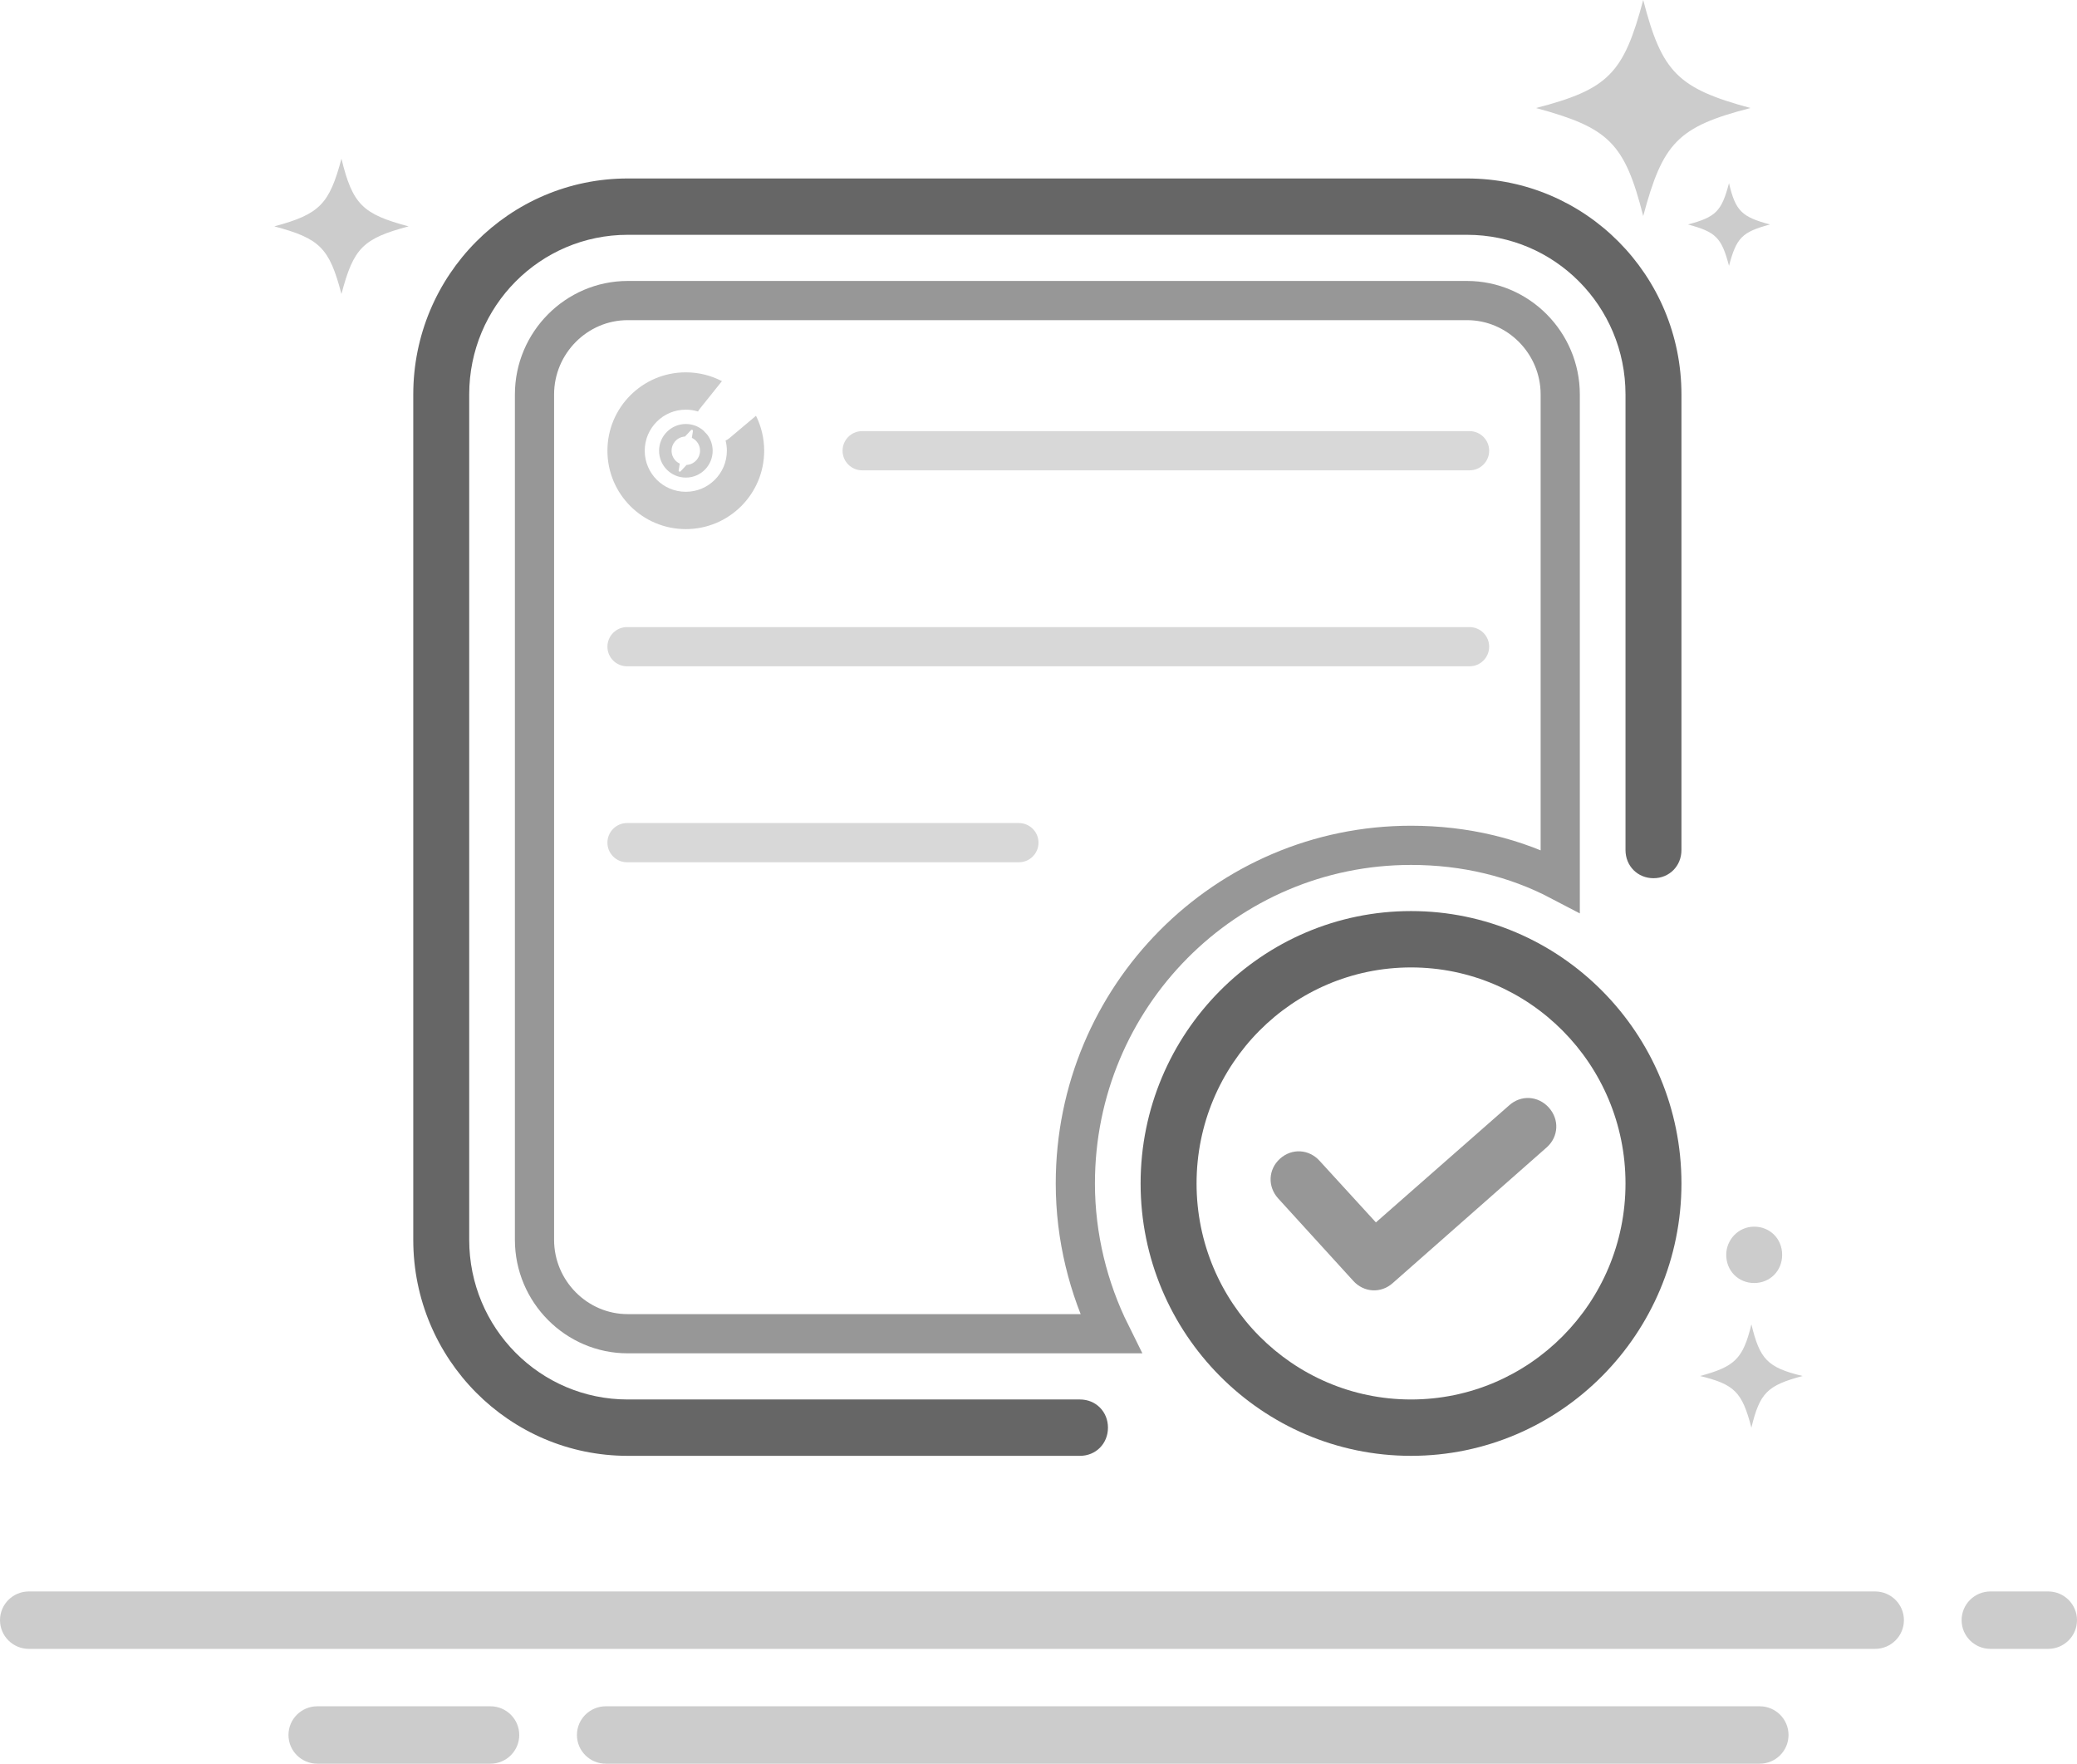 <?xml version="1.0" encoding="UTF-8"?>
<svg width="106px" height="90px" viewBox="0 0 106 90" version="1.1" xmlns="http://www.w3.org/2000/svg" xmlns:xlink="http://www.w3.org/1999/xlink">
    <title>缺省页_暂无记录</title>
    <g id="steam账号管理" stroke="none" stroke-width="1" fill="none" fill-rule="evenodd">
        <g id="缺省页" transform="translate(-452, -427)">
            <g id="缺省页_暂无记录" transform="translate(452, 427)">
                <path d="M74.868,15.337 L32.037,15.337 C29.419,15.337 27.278,17.494 27.278,20.13 L27.278,63.266 C27.278,65.902 29.419,68.059 32.037,68.059 L56.688,68.059 C55.546,65.759 54.88,63.122 54.88,60.391 C54.88,50.853 62.542,43.136 72.012,43.136 C74.772,43.136 77.342,43.759 79.627,44.957 L79.627,20.13 C79.627,17.494 77.485,15.337 74.868,15.337 Z" id="路径" stroke="#979797" stroke-width="2" fill-rule="nonzero"></path>
                <path d="M35,19 C35.665,19 36.292,19.162 36.844,19.449 L35.71,20.865 C35.676,20.907 35.648,20.952 35.625,20.999 C35.429,20.938 35.218,20.904 35,20.904 C33.843,20.904 32.904,21.843 32.904,23 C32.904,24.157 33.843,25.096 35,25.096 C36.157,25.096 37.096,24.157 37.096,23 C37.096,22.821 37.073,22.647 37.031,22.481 C37.095,22.454 37.157,22.416 37.214,22.369 L38.582,21.217 C38.849,21.754 39,22.359 39,23 C39,25.209 37.209,27 35,27 C32.791,27 31,25.209 31,23 C31,20.791 32.791,19 35,19 Z M35.003,21.636 C35.344,21.636 35.656,21.761 35.895,21.967 L36.094,22.179 C36.268,22.408 36.371,22.694 36.371,23.003 C36.371,23.759 35.759,24.371 35.003,24.371 C34.248,24.371 33.636,23.759 33.636,23.003 C33.636,22.248 34.248,21.636 35.003,21.636 Z M35.713,23.005 L35.725,22.983 L35.724,22.984 L35.725,22.982 L35.719,22.893 C35.688,22.684 35.568,22.503 35.398,22.392 L35.309,22.342 L35.364,21.996 L35.361,21.966 C35.347,21.93 35.297,21.915 35.266,21.948 L35.266,21.948 L34.959,22.276 L34.901,22.28 C34.547,22.328 34.273,22.632 34.273,23 L34.273,23 L34.274,23.016 L34.274,23.013 L34.28,23.005 L34.275,23.013 L34.274,23.017 L34.281,23.107 C34.312,23.317 34.433,23.497 34.603,23.608 L34.692,23.658 L34.635,24.004 L34.638,24.034 C34.653,24.07 34.703,24.085 34.734,24.052 L34.734,24.052 L35.04,23.724 L35.099,23.72 C35.453,23.672 35.727,23.368 35.727,23 L35.727,23 L35.724,22.986 L35.713,23.005 L35.713,23.005 Z" id="形状结合" fill="#CCCCCC"></path>
                <path d="M44,22 L75,22 C75.552,22 76,22.448 76,23 C76,23.552 75.552,24 75,24 L44,24 C43.448,24 43,23.552 43,23 C43,22.448 43.448,22 44,22 Z" id="矩形" fill="#D8D8D8"></path>
                <path d="M32,42 L52,42 C52.552,42 53,42.448 53,43 C53,43.552 52.552,44 52,44 L32,44 C31.448,44 31,43.552 31,43 C31,42.448 31.448,42 32,42 Z" id="矩形备份-3" fill="#D8D8D8"></path>
                <path d="M32,32 L75,32 C75.552,32 76,32.448 76,33 C76,33.552 75.552,34 75,34 L32,34 C31.448,34 31,33.552 31,33 C31,32.448 31.448,32 32,32 Z" id="矩形备份-2" fill="#D8D8D8"></path>
                <path d="M88.098,64.033 C88.098,64.848 88.716,65.471 89.525,65.471 C90.334,65.471 90.953,64.848 90.953,64.033 C90.953,63.218 90.334,62.595 89.525,62.595 C88.716,62.595 88.098,63.266 88.098,64.033 Z M92,70.216 C90.192,70.695 89.811,71.079 89.383,72.852 C88.907,71.031 88.526,70.647 86.765,70.216 C88.526,69.737 88.954,69.353 89.383,67.58 C89.811,69.353 90.192,69.785 92,70.216 Z M20.853,11.551 C18.521,12.174 18.045,12.653 17.426,15.002 C16.808,12.653 16.332,12.174 14,11.551 C16.332,10.928 16.808,10.401 17.426,8.1 C17.998,10.449 18.521,10.928 20.853,11.551 Z M90.334,11.455 C88.907,11.838 88.621,12.126 88.24,13.564 C87.86,12.126 87.574,11.838 86.146,11.455 C87.574,11.072 87.86,10.784 88.24,9.346 C88.574,10.784 88.907,11.072 90.334,11.455 Z M89.335,5.512 C85.623,6.47 84.862,7.285 83.862,11.024 C82.91,7.285 82.101,6.518 78.389,5.512 C82.101,4.553 82.863,3.738 83.862,0 C84.814,3.691 85.623,4.505 89.335,5.512 Z" id="形状" fill="#CCCCCC" fill-rule="nonzero"></path>
                <path d="M72.012,46.491 C79.627,46.491 85.813,52.722 85.813,60.391 C85.813,68.059 79.627,74.29 72.012,74.29 C64.398,74.29 58.211,68.059 58.211,60.391 C58.211,52.722 64.398,46.491 72.012,46.491 Z M72.012,49.367 C65.968,49.367 61.067,54.304 61.067,60.391 C61.067,66.478 65.968,71.414 72.012,71.414 C78.056,71.414 82.958,66.478 82.958,60.391 C82.958,54.304 78.056,49.367 72.012,49.367 Z" id="形状结合" fill="#666666" fill-rule="nonzero"></path>
                <path d="M66.912,63.062 C66.103,63.062 65.485,62.439 65.485,61.624 L65.452,55.933 C65.452,55.118 66.07,54.495 66.879,54.495 C67.688,54.495 68.307,55.118 68.307,55.933 L68.34,60.186 L77.391,60.298 C78.2,60.298 78.819,60.921 78.819,61.736 C78.819,62.551 78.2,63.174 77.391,63.174 L66.912,63.062 Z" id="路径" fill="#979797" fill-rule="nonzero" transform="translate(72.135, 58.834) rotate(-42) translate(-72.135, -58.834) "></path>
                <path d="M55.118,74.29 L32.037,74.29 C25.993,74.29 21.091,69.353 21.091,63.266 L21.091,20.13 C21.091,14.043 25.993,9.107 32.037,9.107 L74.868,9.107 C80.912,9.107 85.813,14.043 85.813,20.13 L85.813,43.376 C85.813,44.191 85.195,44.814 84.386,44.814 C83.577,44.814 82.958,44.191 82.958,43.376 L82.958,20.13 C82.958,15.625 79.341,11.982 74.868,11.982 L32.037,11.982 C27.563,11.982 23.946,15.625 23.946,20.13 L23.946,63.266 C23.946,67.772 27.563,71.414 32.037,71.414 L55.118,71.414 C55.927,71.414 56.545,72.037 56.545,72.852 C56.545,73.667 55.927,74.29 55.118,74.29 Z" id="路径" fill="#666666" fill-rule="nonzero"></path>
                <path d="M89.806,87.07 C90.619,87.07 91.278,87.726 91.278,88.535 C91.278,89.344 90.619,90 89.806,90 L30.917,90 C30.104,90 29.444,89.344 29.444,88.535 C29.444,87.726 30.104,87.07 30.917,87.07 L89.806,87.07 Z M25.028,87.07 C25.841,87.07 26.5,87.726 26.5,88.535 C26.5,89.344 25.841,90 25.028,90 L16.194,90 C15.381,90 14.722,89.344 14.722,88.535 C14.722,87.726 15.381,87.07 16.194,87.07 L25.028,87.07 Z M104.528,81.21 C105.341,81.21 106,81.866 106,82.675 C106,83.484 105.341,84.14 104.528,84.14 L101.583,84.14 C100.77,84.14 100.111,83.484 100.111,82.675 C100.111,81.866 100.77,81.21 101.583,81.21 L104.528,81.21 Z M95.694,81.21 C96.508,81.21 97.167,81.866 97.167,82.675 C97.167,83.484 96.508,84.14 95.694,84.14 L1.472,84.14 C0.659,84.14 0,83.484 0,82.675 C0,81.866 0.659,81.21 1.472,81.21 L95.694,81.21 Z" id="形状结合" fill="#CCCCCC" fill-rule="nonzero"></path>
            </g>
        </g>
    </g>
</svg>